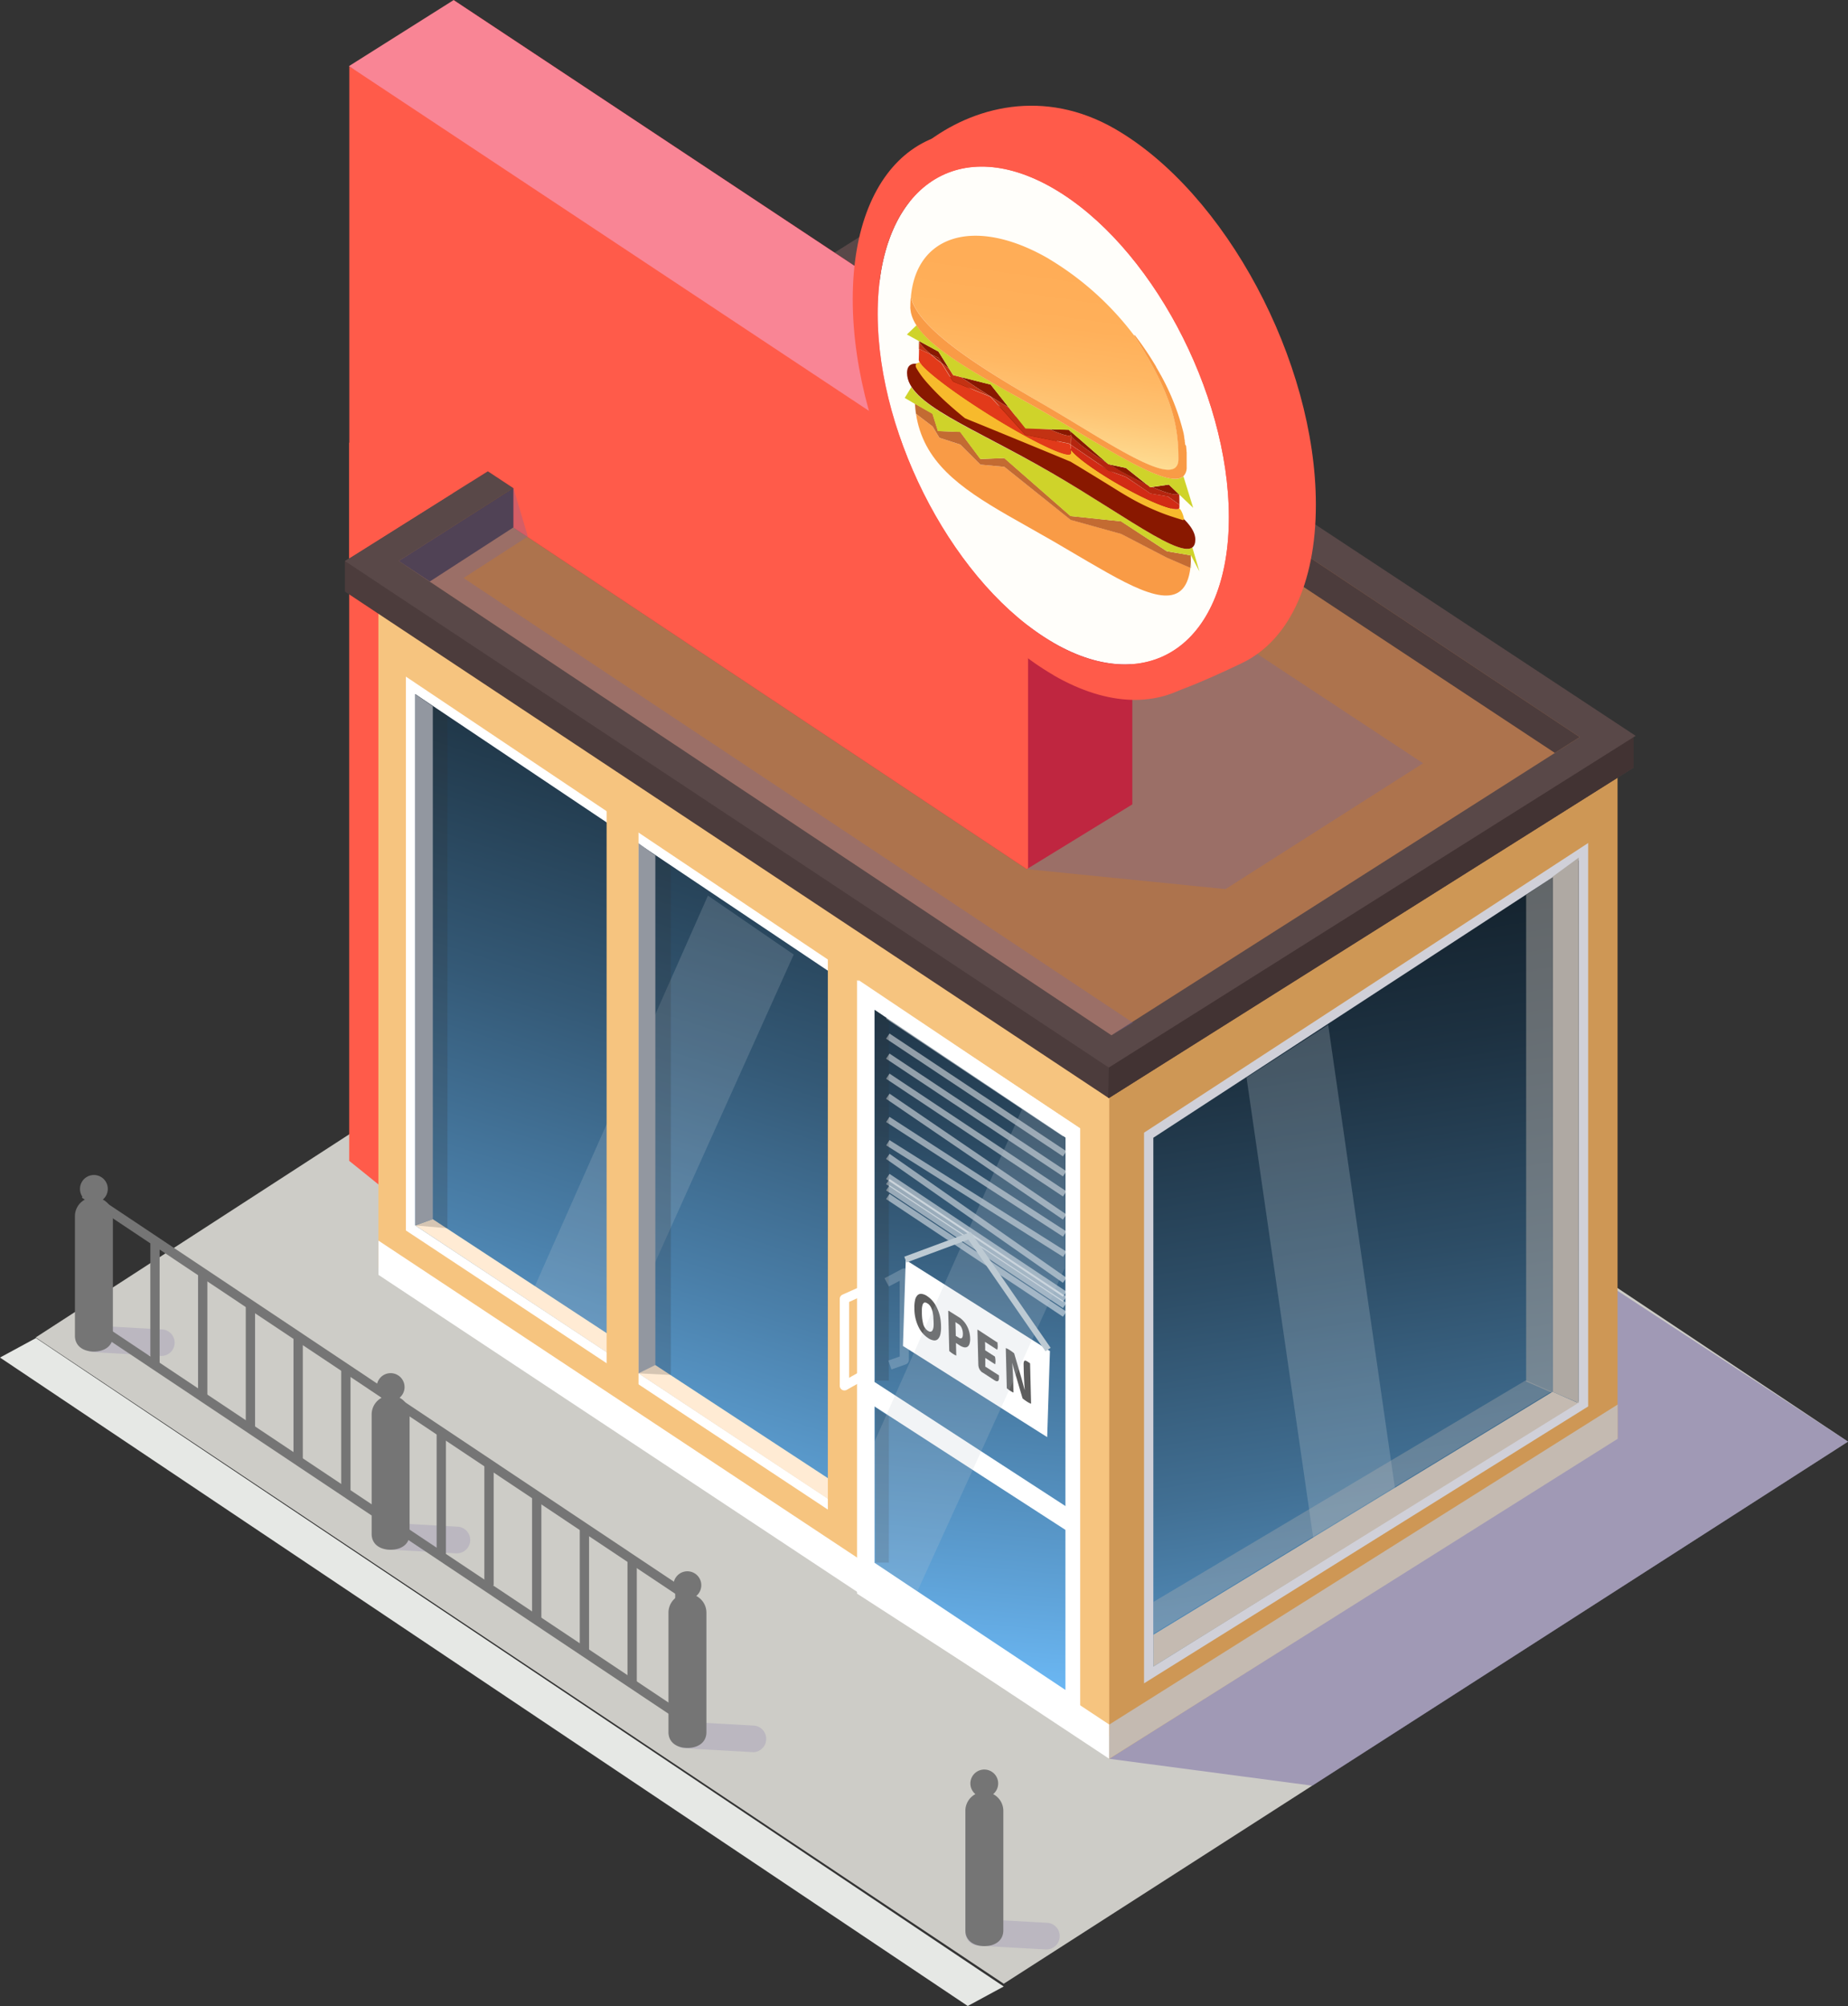 <svg xmlns="http://www.w3.org/2000/svg" xmlns:xlink="http://www.w3.org/1999/xlink" viewBox="0 0 623.73 676.87"><rect x="0" y="0" width="623.73" height="676.87" fill="#333333" stroke="none"/><defs><style>.cls-1{fill:none;}.cls-2{isolation:isolate;}.cls-3{fill:#cdccc7;}.cls-4{fill:#ff5b4a;}.cls-22,.cls-28,.cls-5{fill:#7466a4;}.cls-13,.cls-18,.cls-5{opacity:0.5;}.cls-21,.cls-28,.cls-32,.cls-5{mix-blend-mode:multiply;}.cls-31,.cls-6{fill:#f6c47f;}.cls-7{fill:#ce9755;}.cls-8{fill:#f99770;}.cls-9{fill:url(#linear-gradient);}.cls-10{fill:#fff;}.cls-11{fill:#abb1bd;}.cls-12,.cls-49{opacity:0.4;}.cls-12,.cls-18{mix-blend-mode:overlay;}.cls-14{fill:#bdcad3;}.cls-15{fill:url(#linear-gradient-2);}.cls-16{fill:#d0d0d8;}.cls-17{fill:#afa9a3;}.cls-19{fill:#c4bab1;}.cls-20,.cls-28{opacity:0.3;}.cls-21,.cls-32,.cls-55{opacity:0.2;}.cls-23{fill:#757575;}.cls-24{fill:#4c3c3c;}.cls-25{fill:#423333;}.cls-26{fill:#594848;}.cls-27{fill:#ad734d;}.cls-29{fill:#ffebd4;}.cls-30,.cls-32{fill:#302e2e;}.cls-31{stroke:#f6c47f;stroke-miterlimit:10;stroke-width:6.28px;}.cls-33{fill:#bf2640;}.cls-34{fill:#f98595;}.cls-35{fill:#fffefa;}.cls-36{fill:#f99b46;}.cls-37{fill:#898c1b;opacity:0.3;}.cls-38{fill:#c36b32;}.cls-39{fill:#cfd32a;}.cls-40{fill:#891800;}.cls-41{fill:#aa9f25;}.cls-42{fill:#f7ba2c;}.cls-43{fill:#d12b15;}.cls-44{fill:#e23a1a;}.cls-45{fill:#9f1c00;}.cls-46{fill:#b4250f;}.cls-47{fill:#c33213;}.cls-48{fill:url(#linear-gradient-3);}.cls-49{fill:#ffe04a;}.cls-50{fill:#cfc91e;}.cls-51{fill:url(#linear-gradient-4);}.cls-52{clip-path:url(#clip-path);}.cls-53{clip-path:url(#clip-path-2);}.cls-54{fill:#5d5d5d;}.cls-56{fill:#e6e8e5;}</style><linearGradient id="linear-gradient" x1="175.67" y1="634.93" x2="367.81" y2="25.38" gradientUnits="userSpaceOnUse"><stop offset="0.15" stop-color="#70c0ff"/><stop offset="0.2" stop-color="#65ade5"/><stop offset="0.33" stop-color="#4a7fa9"/><stop offset="0.45" stop-color="#345976"/><stop offset="0.57" stop-color="#21394b"/><stop offset="0.69" stop-color="#13202b"/><stop offset="0.8" stop-color="#080e13"/><stop offset="0.91" stop-color="#020405"/><stop offset="1"/></linearGradient><linearGradient id="linear-gradient-2" x1="491.28" y1="623.44" x2="409.53" y2="89.63" gradientUnits="userSpaceOnUse"><stop offset="0" stop-color="#70c0ff"/><stop offset="0.12" stop-color="#5896c7"/><stop offset="0.24" stop-color="#416f93"/><stop offset="0.37" stop-color="#2d4d66"/><stop offset="0.5" stop-color="#1d3141"/><stop offset="0.63" stop-color="#101c25"/><stop offset="0.75" stop-color="#070c10"/><stop offset="0.88" stop-color="#020304"/><stop offset="1"/></linearGradient><linearGradient id="linear-gradient-3" x1="2131.42" y1="-1278.78" x2="2124.61" y2="-1229.59" gradientTransform="matrix(1.35, 0, 0, 1.35, -2513.73, 1818.67)" gradientUnits="userSpaceOnUse"><stop offset="0" stop-color="#ffad57"/><stop offset="0.27" stop-color="#ffb05a"/><stop offset="0.49" stop-color="#ffb864"/><stop offset="0.69" stop-color="#fec575"/><stop offset="0.88" stop-color="#fed88d"/><stop offset="1" stop-color="#fde7a0"/></linearGradient><linearGradient id="linear-gradient-4" x1="-769.45" y1="1429.4" x2="-723.2" y2="923.97" gradientTransform="translate(981.23 -645.78) scale(0.87)" gradientUnits="userSpaceOnUse"><stop offset="0.04" stop-color="#70c0ff"/><stop offset="0.15" stop-color="#5ea1d6"/><stop offset="0.33" stop-color="#427196"/><stop offset="0.49" stop-color="#2a4860"/><stop offset="0.65" stop-color="#182937"/><stop offset="0.79" stop-color="#0b1319"/><stop offset="0.91" stop-color="#030506"/><stop offset="1"/></linearGradient><clipPath id="clip-path"><polygon class="cls-1" points="304.77 456.82 304.73 424.58 354.37 453.24 354.4 485.48 304.77 456.82"/></clipPath><clipPath id="clip-path-2"><polygon class="cls-1" points="308.69 448.46 308.54 433.61 347.88 460.14 348.03 474.99 308.69 448.46"/></clipPath></defs><title>2Asset 1</title><g class="cls-2"><g id="Layer_2" data-name="Layer 2"><g id="Layer_1-2" data-name="Layer 1"><polygon class="cls-3" points="623.73 486.44 295.44 267.73 12.04 451.29 338.78 669.36 623.73 486.44"/><path class="cls-4" d="M130.42,149.37H117.86V391.7s34,27.22,34.54,28.79S199,201.71,199,201.71Z"/><polygon class="cls-5" points="374.39 593.46 442.94 602.53 623.73 486.44 540.5 431.99 471.35 454.01 414.04 475.46 400.27 497.23 377.54 543.65 374.39 593.46"/><polygon class="cls-6" points="127.71 427.67 127.71 201.47 377.82 367.44 377.82 587.89 127.71 427.67"/><polygon class="cls-7" points="374.39 593.46 545.95 485.16 545.95 256.93 374.39 365.22 374.39 593.46"/><polygon class="cls-8" points="545.95 256.93 293.27 89.25 121.83 197.51 374.51 365.18 545.95 256.93"/><polygon class="cls-9" points="138.57 414.35 138.57 231.26 362.81 381.54 362.81 562.63 138.57 414.35"/><path class="cls-10" d="M140.14,234.2l221.1,148.17V559.71L140.14,413.5V234.2ZM137,228.31V415.19l1.41.93L359.5,562.33l4.88,3.22V380.7l-1.4-.93L141.89,231.59,137,228.31Z"/><polygon class="cls-11" points="146.08 411.39 140.1 413.44 140.1 234.2 146.08 238.31 146.08 411.39"/><g class="cls-12"><g class="cls-13"><polygon class="cls-14" points="207.88 455.38 179.32 436.72 238.94 302.2 267.89 322.09 207.88 455.38"/></g></g><polygon class="cls-15" points="387.7 383.05 534.46 287.35 534.46 473.69 387.7 565.16 387.7 383.05"/><path class="cls-16" d="M532.89,290.25V472.82L389.27,562.33V383.9l143.62-93.65Zm3.14-5.8-4.85,3.17L387.55,381.27l-1.42.93V568l4.8-3,143.62-89.51,1.48-.92V284.45Z"/><polygon class="cls-17" points="532.86 473.42 524.04 469.6 524.04 295.82 532.86 289.36 532.86 473.42"/><g class="cls-13"><polygon class="cls-17" points="523.92 469.98 515.1 466.15 515.1 301.94 523.92 296.05 523.92 469.98"/></g><g class="cls-18"><g class="cls-13"><polygon class="cls-14" points="472.02 510.51 444.45 527.26 420.73 363.61 448.29 345.81 472.02 510.51"/></g></g><polygon class="cls-19" points="524.04 469.6 532.67 473.41 389.27 562.33 389.27 551.6 524.04 469.6"/><g class="cls-20"><polygon class="cls-19" points="514.97 465.76 523.6 469.57 389.32 551.25 389.32 540.52 514.97 465.76"/></g><g class="cls-21"><path class="cls-22" d="M54.51,457.53h-.25l-22.73-1.28a4.48,4.48,0,1,1,.5-8.95l22.73,1.28a4.48,4.48,0,0,1-.25,8.95Z"/></g><g class="cls-21"><path class="cls-22" d="M154.08,524.13h-.25l-22.74-1.28a4.48,4.48,0,1,1,.51-9l22.73,1.28a4.48,4.48,0,0,1-.25,9Z"/></g><g class="cls-21"><path class="cls-22" d="M254,591.2h-.26L231,589.91a4.48,4.48,0,1,1,.51-8.95l22.73,1.28a4.48,4.48,0,0,1-.25,9Z"/></g><g class="cls-21"><path class="cls-22" d="M353.05,657.79h-.25l-22.73-1.28a4.48,4.48,0,1,1,.5-9l22.73,1.28a4.48,4.48,0,0,1-.25,9Z"/></g><path class="cls-23" d="M34.7,404.76A4.69,4.69,0,1,0,27,401.19a4.64,4.64,0,0,0,1.67,3.57,6.35,6.35,0,0,0-3.38,5.61V450.7c0,3.54,2.87,5.34,6.4,5.34s6.41-1.8,6.41-5.34V410.37A6.37,6.37,0,0,0,34.7,404.76Z"/><path class="cls-23" d="M134.87,471.63a4.7,4.7,0,1,0-6.05,0,6.4,6.4,0,0,0-3.38,5.61v40.34c0,3.54,2.87,5.34,6.4,5.34s6.41-1.8,6.41-5.34V477.24A6.4,6.4,0,0,0,134.87,471.63Z"/><path class="cls-23" d="M235,538.51a4.7,4.7,0,1,0-6,0,6.38,6.38,0,0,0-3.38,5.61v40.34c0,3.53,2.87,5.33,6.41,5.33s6.4-1.8,6.4-5.33V544.12A6.37,6.37,0,0,0,235,538.51Z"/><path class="cls-23" d="M335.21,605.38a4.69,4.69,0,1,0-6,0,6.37,6.37,0,0,0-3.38,5.61v40.34c0,3.53,2.87,5.33,6.41,5.33s6.4-1.8,6.4-5.33V611A6.38,6.38,0,0,0,335.21,605.38Z"/><polygon class="cls-24" points="551.37 259.02 551.37 248.71 293.54 88.09 116.41 189.3 116.41 199.6 374.24 370.53 551.37 259.02"/><polygon class="cls-25" points="293.54 88.09 278.89 95.49 374.24 360.22 374.02 370.39 374.24 370.53 551.37 259.02 551.37 248.71 293.54 88.09"/><polygon class="cls-26" points="552.06 248.29 293.54 77.78 116.41 189.3 374.24 360.22 552.06 248.29"/><polygon class="cls-27" points="533.19 248.72 292.64 88.7 134.59 189.29 375.13 349.31 533.19 248.72"/><polygon class="cls-25" points="292.64 88.7 134.59 189.29 145.07 196.21 292.64 100.76 292.64 88.7"/><polygon class="cls-24" points="292.64 100.76 524.79 254.05 533.19 248.72 292.64 88.7 292.64 100.76"/><polygon class="cls-28" points="346.55 293.27 413.63 300.01 480.32 257.54 319.89 151.81 290 155.67 370.96 194.71 348.23 241.13 346.55 293.27"/><polygon class="cls-29" points="146.08 411.39 140.14 413.5 361.24 559.97 361.24 552.38 146.08 411.39"/><polygon class="cls-11" points="221.19 460.59 212.37 464.93 212.37 282.18 221.19 288.68 221.19 460.59"/><polygon class="cls-30" points="296.03 509.73 287.21 515 287.21 332.61 296.03 338.76 296.03 509.73"/><polygon class="cls-31" points="207.88 470.03 212.37 474.22 212.37 275.9 207.88 272.89 207.88 470.03"/><polygon class="cls-31" points="282.55 524.47 287.04 528.65 286.65 326.54 282.55 324.18 282.55 524.47"/><polygon class="cls-32" points="151.01 414.44 140.19 413.5 140.19 234.16 151.01 241.66 151.01 414.44"/><polygon class="cls-32" points="226.42 463.95 215.6 463.4 215.6 284.67 226.42 292.17 226.42 463.95"/><polygon class="cls-32" points="301.07 512.91 290.25 512.91 290.25 334.69 301.07 342.08 301.07 512.91"/><polygon class="cls-33" points="164.66 159.01 173.31 164.72 173.31 178.02 346.55 293.27 382.17 271.42 382.17 151.84 153.09 0 158.56 162.83 164.66 159.01"/><polygon class="cls-4" points="164.66 159.01 173.31 164.72 173.31 178.02 346.55 293.27 346.98 293 346.98 157.48 117.9 22.39 117.9 188.36 164.66 159.01"/><polygon class="cls-34" points="382.18 151.87 153.1 0.03 117.78 22.31 346.87 174.15 382.18 151.87"/><polygon class="cls-28" points="382.44 345.11 156.46 195.04 178.15 181.03 173.31 164.72 134.59 189.29 375.13 349.31 382.44 345.11"/><g class="cls-2"><path class="cls-4" d="M376.53,218.74c9.64,5.56,4.49,16.39,12.79,16.47,5.73,0,25.37-9.29,30.14-11.61,15.08-7.37,24.7-26.16,24.67-53.39-.05-48.31-30.47-105.15-67.79-126.71-24-13.85-48.08-7.53-64.13,5-9.29,7.27-3.48,26.24-3.46,43.5.05,48.31,30.45,105.16,67.78,126.71Z"/><path class="cls-35" d="M355.41,63.48c-32.68-18.87-59.22.19-59.18,42.49S322.9,198,355.58,216.9v0c32.68,18.86,59.23-.2,59.19-42.49S388.1,82.35,355.41,63.48Z"/><path class="cls-4" d="M355.4,52.57c-37.32-21.55-67.64.23-67.59,48.54s30.45,105.15,67.78,126.7V216.9C322.9,198,296.28,148.27,296.23,106s26.5-61.36,59.18-42.49,59.31,68.63,59.36,110.94-26.51,61.35-59.19,42.49v10.9c37.32,21.55,67.64-.22,67.59-48.52S392.73,74.13,355.4,52.57Z"/></g><g class="cls-2"><path class="cls-36" d="M401.76,191.56l-7.94-3.44-15.41-8-17.05-4.74L339,157.52l-8.07-.75L324.12,150l-7.06-2.29-2.29-3.81-5.61-4.29c2.42,16.12,14.57,24.82,30.84,34.22,4.82,2.78,10,5.62,15.38,8.73s10.58,6.26,15.41,9c16.78,9.7,29.19,15.06,31,0Zm-92.95-55.37h0c0,.65.09,1.28.16,1.91l-.15-1.9ZM402,187.39l-.09,0,0,2.06c0-.65.05-1.33.05-2Z"/><path class="cls-37" d="M309,138.09l.12,1.46.08.06c-.07-.5-.14-1-.2-1.52Zm93,51.34c0,.75-.09,1.46-.17,2.13l.23.1-.06-2.23Z"/><path class="cls-38" d="M401.89,187.37l-.31-.05L393.82,186,378.41,175.9l-6.05-.63-11-1.15L344.06,159,339,154.55l-2.61.11-5.46.21L326.55,149l-2.44-3.28-3.2-.13-4.31-.17L315.53,142l-.77-2.42-5.26-3-.69-.39.15,1.9c.06.51.13,1,.2,1.52l5.61,4.29,2.29,3.81,7.06,2.29,6.79,6.77,8.07.75,22.38,17.91,17.05,4.74,15.41,8,7.94,3.44c.08-.67.14-1.38.17-2.13Z"/><path class="cls-39" d="M402.43,184.71c-2,1.48-6.81-.54-13.57-4.41l-.2-.12-.3-.16c-3.16-1.83-6.72-4-10.61-6.47-6.84-4.29-14.66-9.28-23-14.08L352.16,158c-12-6.78-22.81-12-31-16.73-6.48-3.74-11.25-7.13-13.55-10.67l-2.25,3.66,3.39,2h0l.69.39,5.26,3,.77,2.42,1.07,3.39,4.31.17,3.2.13,2.44,3.28,4.36,5.86,5.46-.21,2.61-.11,5.08,4.45,17.29,15.12,11,1.15,6.05.63L393.82,186l7.76,1.34.31.05.09,0,2.84,5.43-2.39-8.11Z"/><path class="cls-40" d="M306.14,125.84c0-10.58,24.32,7.79,48.65,21.84,4.67,2.71,9.35,5.31,13.85,7.81,18.92,10.49,34.79,19.22,34.8,26.54,0,10.46-21.78-7-48.65-22.56s-48.64-23.18-48.65-33.63Z"/><path class="cls-41" d="M388.86,180.3l-.2-.12.2.12Zm-34.07-20.83c8.3,4.8,16.12,9.79,23,14.08-6.84-4.3-14.66-9.28-23-14.08Zm0,0L352.16,158l2.63,1.51Z"/><path class="cls-42" d="M397.89,171.55c-1.2,1.12-8.93-1.77-18.32-7-.82-.45-1.63-.9-2.42-1.36-7.73-4.47-14-9.05-15.72-11.48,0,.56,0,1,0,1.13,0,1.86-8.47-1.74-19.79-8.28-1.9-1.1-3.9-2.29-5.95-3.55-12.59-7.73-23-15.56-25.17-18.74a2.28,2.28,0,0,0-1.11.39c-.38.29-.53.79-.06,1.64a30.06,30.06,0,0,0,3.29,4.54,84.89,84.89,0,0,0,7.68,7.72c1.77,1.59,3.32,2.88,4.3,3.69.69.57,1.11.89,1.11.89l2.26.93,2.64,1.07c7.56,3.09,22.1,9.05,30.72,12.65,0,0,8.51,5.12,15.55,9.51,1.24.78,2.43,1.49,3.55,2.14a80.29,80.29,0,0,0,13,6.16c2.44.88,4.3,1.4,5.72,1.87.33.11.44-.08.43-.42a8.61,8.61,0,0,0-1.16-3.09,5.92,5.92,0,0,0-.49-.46Z"/><path class="cls-43" d="M394.21,167.52l-5.92-1L380,160.94l-5.87-2.15-12.69-8.67c0,.59,0,1.17,0,1.64,1.73,2.43,8,7,15.72,11.48.79.46,1.6.91,2.42,1.36,9.39,5.18,17.12,8.07,18.32,7a.53.53,0,0,0,.17-.41c0-.13,0-.46,0-.89l-3.83-2.73Z"/><path class="cls-44" d="M314.24,119.6l-4.06-1.86c0,1.52-.07,3.26-.08,3.61a1.92,1.92,0,0,0,.4,1c2.14,3.18,12.58,11,25.17,18.74,2.05,1.26,4.05,2.45,5.95,3.55,11.32,6.54,19.75,10.14,19.79,8.28,0-.15,0-.57,0-1.13s0-1,0-1.64l-.7-.48-14.67-2.95-11.75-12.84-12.66-5.15-3.87-6.21c-1.35-1-2.56-2-3.58-2.89Z"/><path class="cls-45" d="M316.73,120.74l-2.49-1.14c1,.88,2.23,1.85,3.58,2.89l-1.09-1.75Z"/><path class="cls-37" d="M398,166.83c0,.86,0,2.42.05,3.42l.16.11-.16-3.48-.05,0ZM360.77,145h0a4.57,4.57,0,0,1,.29.36.19.19,0,0,1,.08-.07l-.33-.29Z"/><path class="cls-46" d="M397.78,166.63c-.82.66-4.19-.25-8.91-2.3l-.58.08-1-.8c-2.36-1.09-5-2.42-7.79-4-.84-.46-1.67-.93-2.48-1.4s-1.77-1-2.62-1.55l-.22,0-.34-.3c-6-3.67-10.64-7.2-12.29-9.31,0,.48,0,1.8-.06,3.07l12.69,8.67,5.87,2.15,8.26,5.61,5.92,1,3.83,2.73c0-1,0-2.56-.05-3.42l-.21-.2Z"/><path class="cls-40" d="M380,157.89l-5.65-1.19c.85.52,1.73,1,2.62,1.55s1.64.94,2.48,1.4c2.79,1.54,5.43,2.87,7.79,4L380,157.89ZM361.1,145.3a.19.19,0,0,0-.08.07,2.14,2.14,0,0,1,.52,1.14.42.42,0,0,1-.11.3l.1.05v.19c1.65,2.11,6.32,5.64,12.29,9.31L361.1,145.3Zm33.42,18.21-5.65.82c4.72,2,8.09,3,8.91,2.3l-3.26-3.12Z"/><path class="cls-47" d="M361.53,146.86l-.1-.05c-.56.59-3.2-.18-7.2-2l-8.13-.25-5.6-7.05c-1.52-.89-3.09-1.83-4.69-2.82-4.13-2.53-8-5.08-11.48-7.47l-2.64-.67-1.36-2.18c-.89-.64-1.73-1.28-2.51-1.88l3.87,6.21,12.66,5.15,11.75,12.84,14.67,2.95.7.48c0-1.27,0-2.59.06-3.07v-.19Z"/><path class="cls-37" d="M310.25,115.1,310,115l0,2.7.16.08c0-1.29.05-2.41.05-2.41l.1.07a1.35,1.35,0,0,1-.08-.3Z"/><path class="cls-47" d="M310.23,115.33s0,1.12-.05,2.41l4.06,1.86c-2.17-1.86-3.55-3.32-3.91-4.2l-.1-.07Z"/><path class="cls-40" d="M360.73,145l-6.5-.2c4,1.82,6.64,2.59,7.2,2a.42.42,0,0,0,.11-.3,2.14,2.14,0,0,0-.52-1.14,4.57,4.57,0,0,0-.29-.36Zm-26.38-15.26-10-2.53c3.45,2.39,7.35,4.94,11.48,7.47,1.6,1,3.17,1.93,4.69,2.82l-6.15-7.76Zm-17.62-11.14-6.48-3.51a1.35,1.35,0,0,0,.08.3c.36.88,1.74,2.34,3.91,4.2l2.49,1.14,1.09,1.75c.78.6,1.62,1.24,2.51,1.88l-3.6-5.76Z"/><path class="cls-39" d="M399.46,160.68c-3.21,3-13.06-1.84-25.19-8.82l-.35-.2-.19-.12c-2.49-1.43-5.06-2.95-7.69-4.51-4-2.35-8-4.77-12.09-7.12s-7.9-4.5-11.74-6.65c-2.7-1.52-5.34-3-7.89-4.47l-.29-.17-.28-.17c-11.19-6.47-20.45-12.54-24.4-18.7l-3.26,3.11L310,115l.27.14,6.48,3.51,3.6,5.76,1.36,2.18,2.64.67,10,2.53,6.15,7.76,5.6,7.05,8.13.25,6.5.2h0l.33.29,12.72,11.06.34.3.22,0,5.65,1.19,7.24,5.72,1,.8.58-.08,5.65-.82,3.26,3.12.21.2.05,0,4.74,4.53-3.32-10.73Z"/><path class="cls-48" d="M374.27,151.86l-.35-.2.35.2Zm-39.95-23.07-.29-.17.29.17ZM366,147c2.63,1.56,5.2,3.08,7.69,4.51-2.49-1.43-5.06-2.95-7.69-4.51ZM354,139.91c-3.95-2.29-7.9-4.5-11.74-6.65,3.84,2.15,7.79,4.36,11.74,6.65Zm-46.64-36.38a11.47,11.47,0,0,0,2,6.22c3.95,6.16,13.21,12.23,24.4,18.7-14.93-8.63-26.43-16.55-26.44-24.92Zm93.26,53.27v0Zm0-.59v0Zm0-.57v0Zm0-.53a.15.15,0,0,0,0,.07.15.15,0,0,1,0-.07Zm0-.6a.45.45,0,0,1,0,.11.45.45,0,0,0,0-.11Zm0-.6c0,.05,0,.09,0,.13s0-.08,0-.13Zm-.05-.57s0,.06,0,.09,0-.06,0-.09Zm-.05-.55c0,.05,0,.09,0,.13s0-.08,0-.13Zm-.07-.6a.89.89,0,0,0,0,.15.89.89,0,0,1,0-.15Zm-.08-.62,0,.16,0-.16Zm-.08-.6,0,.21,0-.21Zm-.08-.54,0,.19,0-.19Zm-.1-.63c0,.07,0,.15,0,.22s0-.15,0-.22Zm-.11-.64c0,.08,0,.17.05.25,0-.08,0-.17-.05-.25Zm-.12-.66c0,.14.05.28.08.42,0-.14,0-.28-.08-.42Zm-.13-.66.09.48-.09-.48Zm-.09-.46.06.3-.06-.3Zm-.15-.66c0,.17.08.34.11.5,0-.16-.07-.33-.11-.5Zm-.16-.72c0,.19.09.39.13.58,0-.19-.09-.39-.13-.58Zm-7.66-19.42A79.27,79.27,0,0,1,399.14,146a79.27,79.27,0,0,0-7.64-19.37Zm-.35-.63.29.53-.29-.53Zm-.25-.45c.05.09.1.17.14.26,0-.09-.09-.17-.14-.26Zm-.36-.63.12.22-.12-.22Zm-.33-.58a.75.75,0,0,0,.07.12.75.75,0,0,1-.07-.12Zm-.32-.55a.43.43,0,0,0,0,.07.16.16,0,0,1,0-.07Zm-.36-.6,0,0,0,0ZM353.89,87.26c-25.57-14.78-46.32-7.68-46.58,15.78,0-1,.07-2,.16-3,2,10.65,23,23.84,44,36,8.33,4.81,17,10.28,24.5,14.64,12.42,7.17,21.83,11.27,21.82,4.24,0-11.23-2-21.6-15-41.71a101,101,0,0,0-28.85-25.9Z"/><path class="cls-49" d="M400.57,157.58a4.15,4.15,0,0,1-1.11,3.1h0a4.13,4.13,0,0,0,1.11-3.1ZM307.31,103v0Zm93.26,53.84c0,.17,0,.34,0,.51,0-.17,0-.34,0-.51Zm0-.57c0,.16,0,.33,0,.49,0-.16,0-.33,0-.49Zm0-.58c0,.16,0,.32,0,.48,0-.16,0-.32,0-.48Zm0-.55c0,.15,0,.31,0,.46,0-.15,0-.31,0-.46Zm0-.56,0,.49,0-.49Zm0-.58c0,.16,0,.32,0,.47,0-.15,0-.31,0-.47Zm-.05-.61c0,.16,0,.33,0,.48,0-.15,0-.32,0-.48Zm-.05-.51c0,.14,0,.28,0,.42,0-.14,0-.28,0-.42Zm-.06-.58c0,.15,0,.3.05.45,0-.15,0-.3-.05-.45Zm-.07-.61c0,.15,0,.3.05.46,0-.16,0-.31-.05-.46Zm-.08-.55c0,.13,0,.26.05.39,0-.13,0-.26-.05-.39Zm-.08-.56c0,.12,0,.23.05.35,0-.11,0-.23-.05-.35ZM400,150l.06.41L400,150Zm-.1-.61.06.39-.06-.39Zm-.09-.49c0,.08,0,.16,0,.24,0-.08,0-.16,0-.24Zm-.12-.6a1.16,1.16,0,0,1,0,.18,1.16,1.16,0,0,0,0-.18Zm-.12-.64,0,.16,0-.16Zm-.1-.46a.75.75,0,0,0,0,.16.75.75,0,0,1,0-.16Zm-.14-.64,0,.14,0-.14Zm-.15-.63,0,.05,0-.05Zm-7.7-19.47.06.1-.06-.1Zm-.4-.72.11.19-.11-.19Zm-.38-.67.24.41-.24-.41Zm-.38-.68.26.46-.26-.46Zm-.35-.6c.09.16.18.32.28.48-.1-.16-.19-.32-.28-.48Zm-.38-.63.34.56-.34-.56Zm-6.83-10.06,0,0a105.19,105.19,0,0,1,6.79,10,107.88,107.88,0,0,0-6.81-10Z"/><path class="cls-50" d="M373.73,151.54l.19.12-.19-.12Zm-40-23.09.28.17-.28-.17Zm8.46,4.81c-2.7-1.52-5.34-3-7.89-4.47,2.55,1.46,5.19,3,7.89,4.47ZM354,139.91c4.07,2.35,8.14,4.77,12.09,7.12-4-2.35-8-4.77-12.09-7.12Zm45.51,20.77c-3.21,3-13.06-1.84-25.19-8.82,12.13,7,22,11.81,25.19,8.82Z"/><path class="cls-36" d="M382.74,113.16c13,20.11,15,30.48,15,41.71,0,7-9.4,2.93-21.82-4.24-7.53-4.36-16.17-9.83-24.5-14.64-21-12.11-41.95-25.3-44-35.95-.09,1-.15,2-.16,3v.49c0,8.37,11.51,16.29,26.44,24.92l.28.17.29.17c2.55,1.46,5.19,3,7.89,4.47,3.84,2.15,7.79,4.36,11.74,6.65s8.14,4.77,12.09,7.12c2.63,1.56,5.2,3.08,7.69,4.51l.19.12.35.2c12.13,7,22,11.81,25.19,8.82a4.15,4.15,0,0,0,1.11-3.1c0-.06,0-.13,0-.19s0-.34,0-.51v-.08c0-.16,0-.33,0-.49v-.1c0-.16,0-.32,0-.48v-.09c0-.15,0-.31,0-.46a.15.15,0,0,1,0-.07l0-.49a.45.45,0,0,0,0-.11c0-.15,0-.31,0-.47s0-.08,0-.13,0-.32,0-.48,0-.06,0-.09,0-.28,0-.42,0-.08,0-.13,0-.3-.05-.45a.89.89,0,0,1,0-.15c0-.16,0-.31-.05-.46l0-.16c0-.13,0-.26-.05-.39l0-.21c0-.12,0-.23-.05-.35l0-.19L400,150c0-.07,0-.15,0-.22l-.06-.39c0-.08,0-.17-.05-.25s0-.16,0-.24,0-.28-.08-.42a1.16,1.16,0,0,0,0-.18l-.09-.48,0-.16-.06-.3a.75.75,0,0,1,0-.16c0-.16-.07-.33-.11-.5l0-.14c0-.19-.09-.39-.13-.58l0-.05a79.27,79.27,0,0,0-7.64-19.37l-.06-.1-.29-.53-.11-.19c0-.09-.09-.17-.14-.26l-.24-.41-.12-.22-.26-.46a.75.75,0,0,1-.07-.12c-.1-.16-.19-.32-.28-.48a.43.43,0,0,1,0-.07l-.34-.56,0,0a105.19,105.19,0,0,0-6.79-10Z"/></g><polygon class="cls-10" points="364.58 586.4 289.27 537.73 289.27 330.72 364.58 380.71 364.58 586.4"/><polygon class="cls-51" points="359.6 570.23 295.17 527.32 295.17 340.73 359.6 383.85 359.6 570.23"/><polygon class="cls-10" points="363.59 518.8 291.89 472.45 291.89 464.19 363.59 510.77 363.59 518.8"/><g class="cls-13"><rect class="cls-10" x="328.45" y="326.87" width="2.09" height="71.69" transform="translate(-154.99 436.19) rotate(-56.37)"/></g><g class="cls-13"><rect class="cls-10" x="328.45" y="333.63" width="2.09" height="71.69" transform="translate(-160.63 439.19) rotate(-56.37)"/></g><g class="cls-13"><rect class="cls-10" x="328.45" y="340.39" width="2.09" height="71.69" transform="translate(-166.26 442.2) rotate(-56.37)"/></g><g class="cls-13"><rect class="cls-10" x="328.45" y="347.16" width="2.09" height="71.69" transform="translate(-171.89 445.22) rotate(-56.37)"/></g><g class="cls-13"><rect class="cls-10" x="328.45" y="354.15" width="2.09" height="72.28" transform="translate(-178.62 442.35) rotate(-55.68)"/></g><g class="cls-13"><rect class="cls-10" x="328.45" y="361.5" width="2.09" height="71.12" transform="translate(-182.89 457.77) rotate(-57.07)"/></g><g class="cls-13"><rect class="cls-10" x="328.45" y="369.07" width="2.09" height="70.56" transform="translate(-188.25 467.56) rotate(-57.78)"/></g><g class="cls-13"><rect class="cls-10" x="328.45" y="374.67" width="2.09" height="72.87" transform="translate(-196.25 445.2) rotate(-55)"/></g><g class="cls-13"><rect class="cls-10" x="328.45" y="380.98" width="2.09" height="71.69" transform="translate(-200.05 460.32) rotate(-56.37)"/></g><g class="cls-13"><rect class="cls-10" x="328.45" y="384.82" width="2.09" height="71.69" transform="translate(-203.24 462.03) rotate(-56.37)"/></g><g class="cls-13"><rect class="cls-10" x="328.45" y="382.72" width="2.09" height="71.69" transform="translate(-201.5 461.09) rotate(-56.37)"/></g><g class="cls-13"><rect class="cls-10" x="328.45" y="387.74" width="2.09" height="71.69" transform="translate(-205.68 463.33) rotate(-56.37)"/></g><g class="cls-2"><g class="cls-52"><polygon class="cls-10" points="305.7 425.14 304.76 454.16 353.44 484.92 354.37 455.89 305.7 425.14 305.7 425.14"/></g></g><g class="cls-2"><g class="cls-53"><path class="cls-54" d="M313.18,449.07a4.16,4.16,0,0,1-1.64-2.58c-.13-.59-.23-1.14-.29-1.64s-.09-1.07-.1-1.68c0-.41,0-.88,0-1.39a5.76,5.76,0,0,1,.2-1.37,1.43,1.43,0,0,1,.54-.85c.25-.15.62-.08,1.1.24l.07,0a3.32,3.32,0,0,1,1.09,1.21,6.59,6.59,0,0,1,.61,1.62,11.68,11.68,0,0,1,.26,1.76c0,.58.07,1.11.08,1.58a14.47,14.47,0,0,1,0,1.48,3.68,3.68,0,0,1-.26,1.22,1.09,1.09,0,0,1-.58.64,1.1,1.1,0,0,1-1-.24l-.05,0Zm-.11-11.63-.14-.1a4.3,4.3,0,0,0-1.87-.75,1.64,1.64,0,0,0-1.37.44,3.17,3.17,0,0,0-.84,1.65,11.3,11.3,0,0,0-.23,2.87,14.05,14.05,0,0,0,1.77,6.89,9.2,9.2,0,0,0,2.78,3l.12.08a4.37,4.37,0,0,0,1.88.76,1.68,1.68,0,0,0,1.38-.43,3.37,3.37,0,0,0,.84-1.64,11,11,0,0,0,.22-2.87,16.09,16.09,0,0,0-.38-3.26,13.85,13.85,0,0,0-1-2.81,10.28,10.28,0,0,0-1.46-2.29,8.67,8.67,0,0,0-1.75-1.58Z"/><path class="cls-54" d="M322.84,446.35l.15.1.63.41,0,0a2.37,2.37,0,0,1,.58.56,3.3,3.3,0,0,1,.43.78,5.09,5.09,0,0,1,.26.89,5.76,5.76,0,0,1,.1.91,5.31,5.31,0,0,1-.06.83,1.16,1.16,0,0,1-.23.56.49.49,0,0,1-.42.21,1.19,1.19,0,0,1-.68-.25l-.33-.2-.67-.4-.12-4.65.33.23Zm.94-1.8-.13-.08-1.32-.84-2.18-1.36-.11.08.35,13.51a9.31,9.31,0,0,0,1,.79l.17.12a8.36,8.36,0,0,0,1.2.65l-.11-4.27,1.2.78a4.61,4.61,0,0,0,1.5.67,1.57,1.57,0,0,0,1.15-.15,1.84,1.84,0,0,0,.72-1,5.47,5.47,0,0,0,.22-1.86,9.52,9.52,0,0,0-.32-2.23,8.65,8.65,0,0,0-.79-2,8.22,8.22,0,0,0-1.19-1.66,7.94,7.94,0,0,0-1.4-1.2Z"/><path class="cls-54" d="M336.46,452.88,330,448.66l-.1.07.3,11.68a3.51,3.51,0,0,0,.4,1.6,3,3,0,0,0,1,1.12l.06,0,4,2.61c.91.58,1.41.4,1.51-.54,0-.25,0-.62,0-1.11l-3.5-2.26c-.28-.18-.66-.42-1.12-.69h0l0-1.43,0-1.52,3.33,2.16a5,5,0,0,0,.1-1.23,6.85,6.85,0,0,0-.17-1.37l-2.3-1.49-1-.64,0-1.39-.05-1.45,4.11,2.66a3.55,3.55,0,0,0,.17-1.27,9.38,9.38,0,0,0-.12-1.32Z"/><path class="cls-54" d="M347.56,459.93l-.8-.52c-.48-.31-.82-.38-1-.22s-.3.59-.28,1.28l.06,2.44q.09,3.1.33,6h-.05c-.23-.83-.56-2-1-3.64l-2.53-8.63a15.05,15.05,0,0,0-1.25-.93l-.19-.13a6.49,6.49,0,0,0-1.38-.71l.34,13.56a9.35,9.35,0,0,0,.91.69l.22.15a7.05,7.05,0,0,0,1.13.62l-.1-4c-.06-2-.17-4.06-.34-6.08h0c.32,1.25.64,2.37.94,3.37l2.56,8.67a13.65,13.65,0,0,0,1.19.89l.27.18a7,7,0,0,0,1.42.74l-.34-13.56-.11-.2Z"/></g></g><polygon class="cls-32" points="300 465.85 295.5 465.85 295.5 340.93 300 344.07 300 465.85"/><polygon class="cls-32" points="300 527.26 295.5 527.26 295.5 474.92 300 478.06 300 527.26"/><g class="cls-12"><g class="cls-13"><polygon class="cls-14" points="309.68 536.81 295.24 527.37 295.13 486.54 345.06 374 359.34 383.78 359.32 427.99 309.68 536.81"/></g></g><path class="cls-10" d="M285,469.16a1.62,1.62,0,0,1-.8-.21,1.57,1.57,0,0,1-.77-1.36V438.28a1.56,1.56,0,0,1,.92-1.43l7-3.14,1.29,2.86-6.05,2.73v25.6l5.68-3.21,1.54,2.73-8,4.54A1.64,1.64,0,0,1,285,469.16Z"/><g class="cls-55"><path class="cls-10" d="M300.88,462.09l-1.06-3,3.84-1.37V432.17L300,434.09l-1.47-2.78,5.93-3.14a1.57,1.57,0,0,1,2.3,1.39v29.31a1.57,1.57,0,0,1-1,1.48Z"/></g><polygon class="cls-14" points="352.87 455.97 326.82 418.26 305.94 426 305.22 424.04 327.61 415.73 354.6 454.78 352.87 455.97"/><rect class="cls-23" x="128.48" y="348.53" width="3.14" height="244.2" transform="translate(-333.58 317.5) rotate(-56.28)"/><rect class="cls-23" x="128.48" y="390.4" width="3.14" height="244.21" transform="translate(-368.41 336.12) rotate(-56.27)"/><rect class="cls-23" x="34.64" y="408.97" width="3.14" height="41.87"/><rect class="cls-23" x="50.74" y="419.48" width="3.14" height="41.87"/><rect class="cls-23" x="66.85" y="429.99" width="3.14" height="41.87"/><rect class="cls-23" x="82.95" y="440.5" width="3.14" height="41.87"/><rect class="cls-23" x="99.06" y="451" width="3.14" height="41.87"/><rect class="cls-23" x="115.16" y="461.51" width="3.14" height="41.87"/><rect class="cls-23" x="131.27" y="472.02" width="3.14" height="41.87"/><rect class="cls-23" x="147.37" y="482.53" width="3.14" height="41.87"/><rect class="cls-23" x="163.48" y="494.08" width="3.14" height="40.82"/><rect class="cls-23" x="179.58" y="504.59" width="3.14" height="41.87"/><rect class="cls-23" x="195.68" y="516.15" width="3.14" height="41.87"/><rect class="cls-23" x="211.79" y="526.65" width="3.14" height="40.82"/><rect class="cls-23" x="227.89" y="535.07" width="3.14" height="41.87"/><polygon class="cls-10" points="374.39 593.46 127.73 430.17 127.73 418.61 374.39 581.91 374.39 593.46"/><polygon class="cls-19" points="374.39 593.46 545.99 485.49 545.99 473.92 374.39 581.91 374.39 593.46"/><polygon class="cls-56" points="326.63 676.87 0 458.07 12.14 451.49 338.77 670.29 326.63 676.87"/></g></g></g></svg>